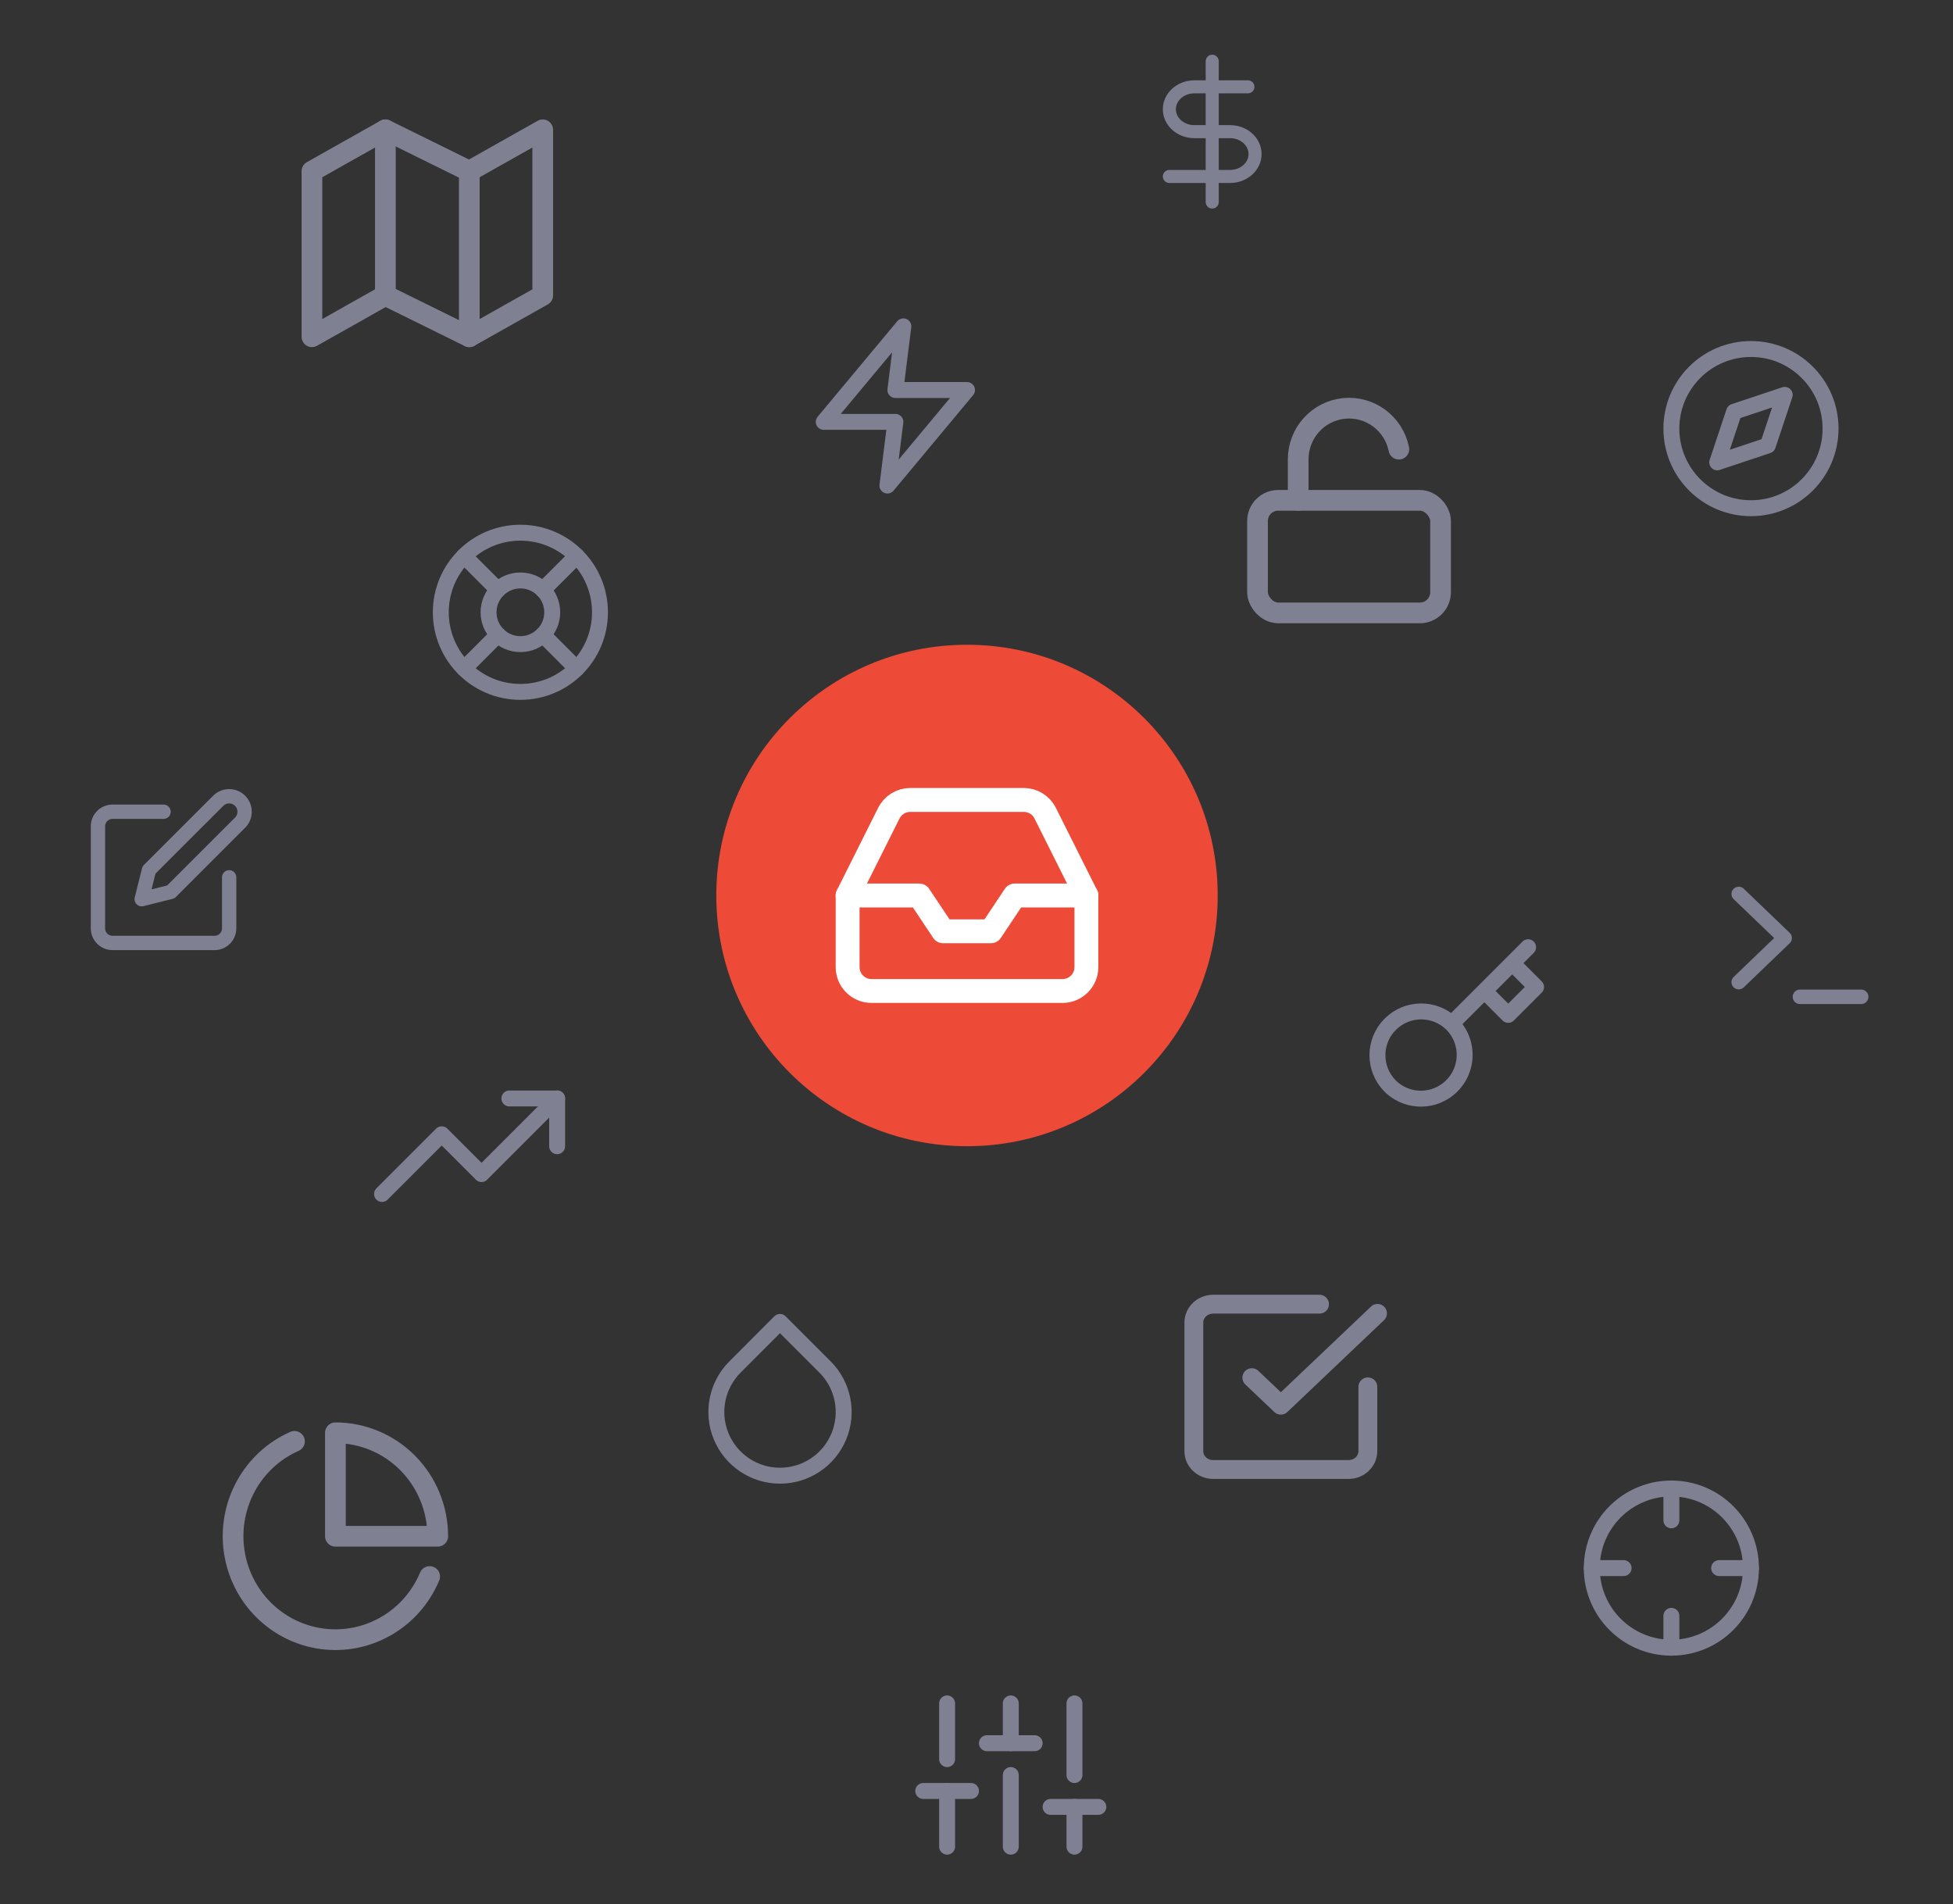 <?xml version="1.0" encoding="UTF-8"?>
<svg width="319px" height="311px" viewBox="0 0 319 311" version="1.1" xmlns="http://www.w3.org/2000/svg" xmlns:xlink="http://www.w3.org/1999/xlink">
    <rect x="0" y="0" width="319" height="311" fill="#333333" stroke="none"/>
    <!-- Generator: Sketch 43.2 (39069) - http://www.bohemiancoding.com/sketch -->
    <title>query-graphic</title>
    <desc>Created with Sketch.</desc>
    <defs></defs>
    <g id="Page-1" stroke="none" stroke-width="1" fill="none" fill-rule="evenodd">
        <g id="query-graphic">
            <g id="inbox-circle" transform="translate(117, 105.3)">
                <circle id="Oval" fill="#ED4A38" fill-rule="nonzero" cx="40.95" cy="40.95" r="40.95"></circle>
                <g id="Group" stroke-linecap="round" stroke-linejoin="round" transform="translate(20.8, 24.7)" stroke-width="3.9" stroke="#FFFFFF">
                    <polyline id="Shape" points="39.65 16.25 27.95 16.25 24.05 22.1 16.25 22.1 12.35 16.25 0.65 16.25"></polyline>
                    <path d="M7.378,2.814 L0.65,16.25 L0.65,27.95 C0.65,30.104 2.396,31.85 4.55,31.85 L35.75,31.85 C37.904,31.85 39.65,30.104 39.65,27.95 L39.65,16.25 L32.922,2.814 C32.264,1.489 30.912,0.651 29.432,0.65 L10.868,0.65 C9.388,0.651 8.036,1.489 7.378,2.814 Z" id="Shape"></path>
                </g>
            </g>
            <g id="check-square" transform="translate(195, 213)" stroke-linecap="round" stroke-width="3.076" stroke="#7F8192" stroke-linejoin="round">
                <polyline id="Shape" points="9.474 12 14.211 16.5 30 1.5"></polyline>
                <path d="M28.421,13.5 L28.421,24 C28.421,25.657 27.007,27 25.263,27 L3.158,27 C1.414,27 0,25.657 0,24 L0,3 C0,1.343 1.414,0 3.158,0 L20.526,0" id="Shape"></path>
            </g>
            <g id="compass" transform="translate(273, 57)" stroke="#7F8192" stroke-width="2.6" stroke-linecap="round" stroke-linejoin="round">
                <circle id="Oval" cx="13" cy="13" r="13"></circle>
                <polygon id="Shape" points="18.512 7.488 15.756 15.756 7.488 18.512 10.244 10.244"></polygon>
            </g>
            <g id="crosshair" transform="translate(260, 243.1)" stroke="#7F8192" stroke-width="2.6" stroke-linecap="round" stroke-linejoin="round">
                <circle id="Oval" cx="13" cy="13" r="13"></circle>
                <path d="M26,13 L20.8,13" id="Shape"></path>
                <path d="M5.2,13 L0,13" id="Shape"></path>
                <path d="M13,5.2 L13,0" id="Shape"></path>
                <path d="M13,26 L13,20.8" id="Shape"></path>
            </g>
            <g id="dollar-sign" transform="translate(191, 10)" stroke="#7F8192" stroke-width="2.129" stroke-linecap="round" stroke-linejoin="round">
                <path d="M7,0 L7,23" id="Shape"></path>
                <path d="M12.833,4.182 L4.083,4.182 C1.828,4.182 -8.8817842e-16,5.82 -8.8817842e-16,7.841 C-8.8817842e-16,9.862 1.828,11.5 4.083,11.5 L9.917,11.5 C12.172,11.5 14,13.138 14,15.159 C14,17.18 12.172,18.818 9.917,18.818 L1.48029737e-16,18.818" id="Shape"></path>
            </g>
            <g id="droplet" transform="translate(117, 215)" stroke="#7F8192" stroke-width="2.6" stroke-linecap="round" stroke-linejoin="round">
                <path d="M10.4,0.897 L17.758,8.255 C20.734,11.229 21.625,15.703 20.015,19.59 C18.406,23.477 14.614,26.011 10.406,26.011 C6.199,26.011 2.407,23.477 0.798,19.59 C-0.812,15.703 0.079,11.229 3.055,8.255 L10.4,0.897 Z" id="Shape"></path>
            </g>
            <g id="edit" transform="translate(16, 129)" stroke="#7F8192" stroke-width="2.34" stroke-linecap="round" stroke-linejoin="round">
                <path d="M10.714,3.571 L2.381,3.571 C1.066,3.571 0,4.637 0,5.952 L0,22.619 C0,23.934 1.066,25 2.381,25 L19.048,25 C20.363,25 21.429,23.934 21.429,22.619 L21.429,14.286" id="Shape"></path>
                <path d="M19.643,1.786 C20.629,0.799 22.228,0.799 23.214,1.786 C24.201,2.772 24.201,4.371 23.214,5.357 L11.905,16.667 L7.143,17.857 L8.333,13.095 L19.643,1.786 Z" id="Shape"></path>
            </g>
            <g id="key" transform="translate(224.9, 154.7)" stroke="#7F8192" stroke-width="2.6" stroke-linecap="round" stroke-linejoin="round">
                <path d="M24.7,0 L22.1,2.6 L24.7,0 Z M12.207,12.493 C14.033,14.295 14.754,16.938 14.096,19.418 C13.437,21.898 11.5,23.835 9.02,24.493 C6.54,25.152 3.898,24.431 2.096,22.604 C-0.614,19.799 -0.575,15.339 2.183,12.581 C4.941,9.823 9.4,9.785 12.206,12.494 L12.207,12.493 Z M12.207,12.493 L17.55,7.15 L12.207,12.493 Z M17.55,7.15 L21.45,11.05 L26,6.5 L22.1,2.6 L17.55,7.15 Z M17.55,7.15 L22.1,2.6 L17.55,7.15 Z" id="Shape"></path>
            </g>
            <g id="life-buoy" transform="translate(72, 87)" stroke="#7F8192" stroke-width="2.6" stroke-linecap="round" stroke-linejoin="round">
                <circle id="Oval" cx="13" cy="13" r="13"></circle>
                <circle id="Oval" cx="13" cy="13" r="5.2"></circle>
                <path d="M3.809,3.809 L9.321,9.321" id="Shape"></path>
                <path d="M16.679,16.679 L22.191,22.191" id="Shape"></path>
                <path d="M16.679,9.321 L22.191,3.809" id="Shape"></path>
                <path d="M16.679,9.321 L21.268,4.732" id="Shape"></path>
                <path d="M3.809,22.191 L9.321,16.679" id="Shape"></path>
            </g>
            <g id="map" transform="translate(50.95, 21.2)" stroke-linecap="round" stroke-width="3.38" stroke="#7F8192" stroke-linejoin="round">
                <polygon id="Shape" points="0 6.76 0 33.8 11.995 27.04 25.705 33.8 37.7 27.04 37.7 0 25.705 6.76 11.995 0"></polygon>
                <path d="M11.995,0 L11.995,27.04" id="Shape"></path>
                <path d="M25.705,6.76 L25.705,33.8" id="Shape"></path>
            </g>
            <g id="pie-chart" transform="translate(36.4, 234)" stroke="#7F8192" stroke-width="3.38" stroke-linecap="round" stroke-linejoin="round">
                <path d="M33.78,23.474 C30.854,30.469 23.674,34.632 16.226,33.65 C8.778,32.669 2.892,26.786 1.837,19.267 C0.781,11.747 4.816,4.44 11.7,1.403" id="Shape"></path>
                <path d="M35.1,16.9 C35.1,12.418 33.339,8.119 30.204,4.95 C27.07,1.781 22.819,3.75255382e-16 18.386,0 L18.386,16.9 L35.1,16.9 Z" id="Shape"></path>
            </g>
            <g id="sliders" transform="translate(150.8, 278.2)" stroke="#7F8192" stroke-width="2.6" stroke-linecap="round" stroke-linejoin="round">
                <path d="M3.9,23.4 L3.9,14.3" id="Shape"></path>
                <path d="M3.9,9.1 L3.9,0" id="Shape"></path>
                <path d="M14.3,23.4 L14.3,11.7" id="Shape"></path>
                <path d="M14.3,6.5 L14.3,0" id="Shape"></path>
                <path d="M24.7,23.4 L24.7,16.9" id="Shape"></path>
                <path d="M24.7,11.7 L24.7,0" id="Shape"></path>
                <path d="M0,14.3 L7.8,14.3" id="Shape"></path>
                <path d="M10.4,6.5 L18.2,6.5" id="Shape"></path>
                <path d="M20.8,16.9 L28.6,16.9" id="Shape"></path>
            </g>
            <g id="terminal" transform="translate(284, 146)" stroke-linecap="round" stroke-width="2.368" stroke="#7F8192" stroke-linejoin="round">
                <polyline id="Shape" points="0 14.4 7.5 7.2 0 0"></polyline>
                <path d="M10,16.8 L20,16.8" id="Shape"></path>
            </g>
            <g id="trending-up" transform="translate(62.4, 179.4)" stroke-linecap="round" stroke-width="2.6" stroke="#7F8192" stroke-linejoin="round">
                <polyline id="Shape" points="28.6 0 16.25 12.35 9.75 5.85 0 15.6"></polyline>
                <polyline id="Shape" points="20.8 0 28.6 0 28.6 7.8"></polyline>
            </g>
            <g id="unlock" transform="translate(205.4, 65)" stroke="#7F8192" stroke-width="3.38" stroke-linecap="round" stroke-linejoin="round">
                <rect id="Rectangle-path" x="0" y="16.714" width="29.9" height="18.386" rx="3.38"></rect>
                <path d="M6.644,16.714 L6.644,10.029 C6.64,5.735 9.87,2.137 14.115,1.705 C18.361,1.274 22.24,4.15 23.089,8.357" id="Shape"></path>
            </g>
            <g id="zap" transform="translate(134.55, 53.3)" stroke-linecap="round" stroke-width="2.6" stroke="#7F8192" stroke-linejoin="round">
                <polygon id="Shape" points="13 0 0 15.6 11.7 15.6 10.4 26 23.4 10.4 11.7 10.4"></polygon>
            </g>
        </g>
    </g>
</svg>